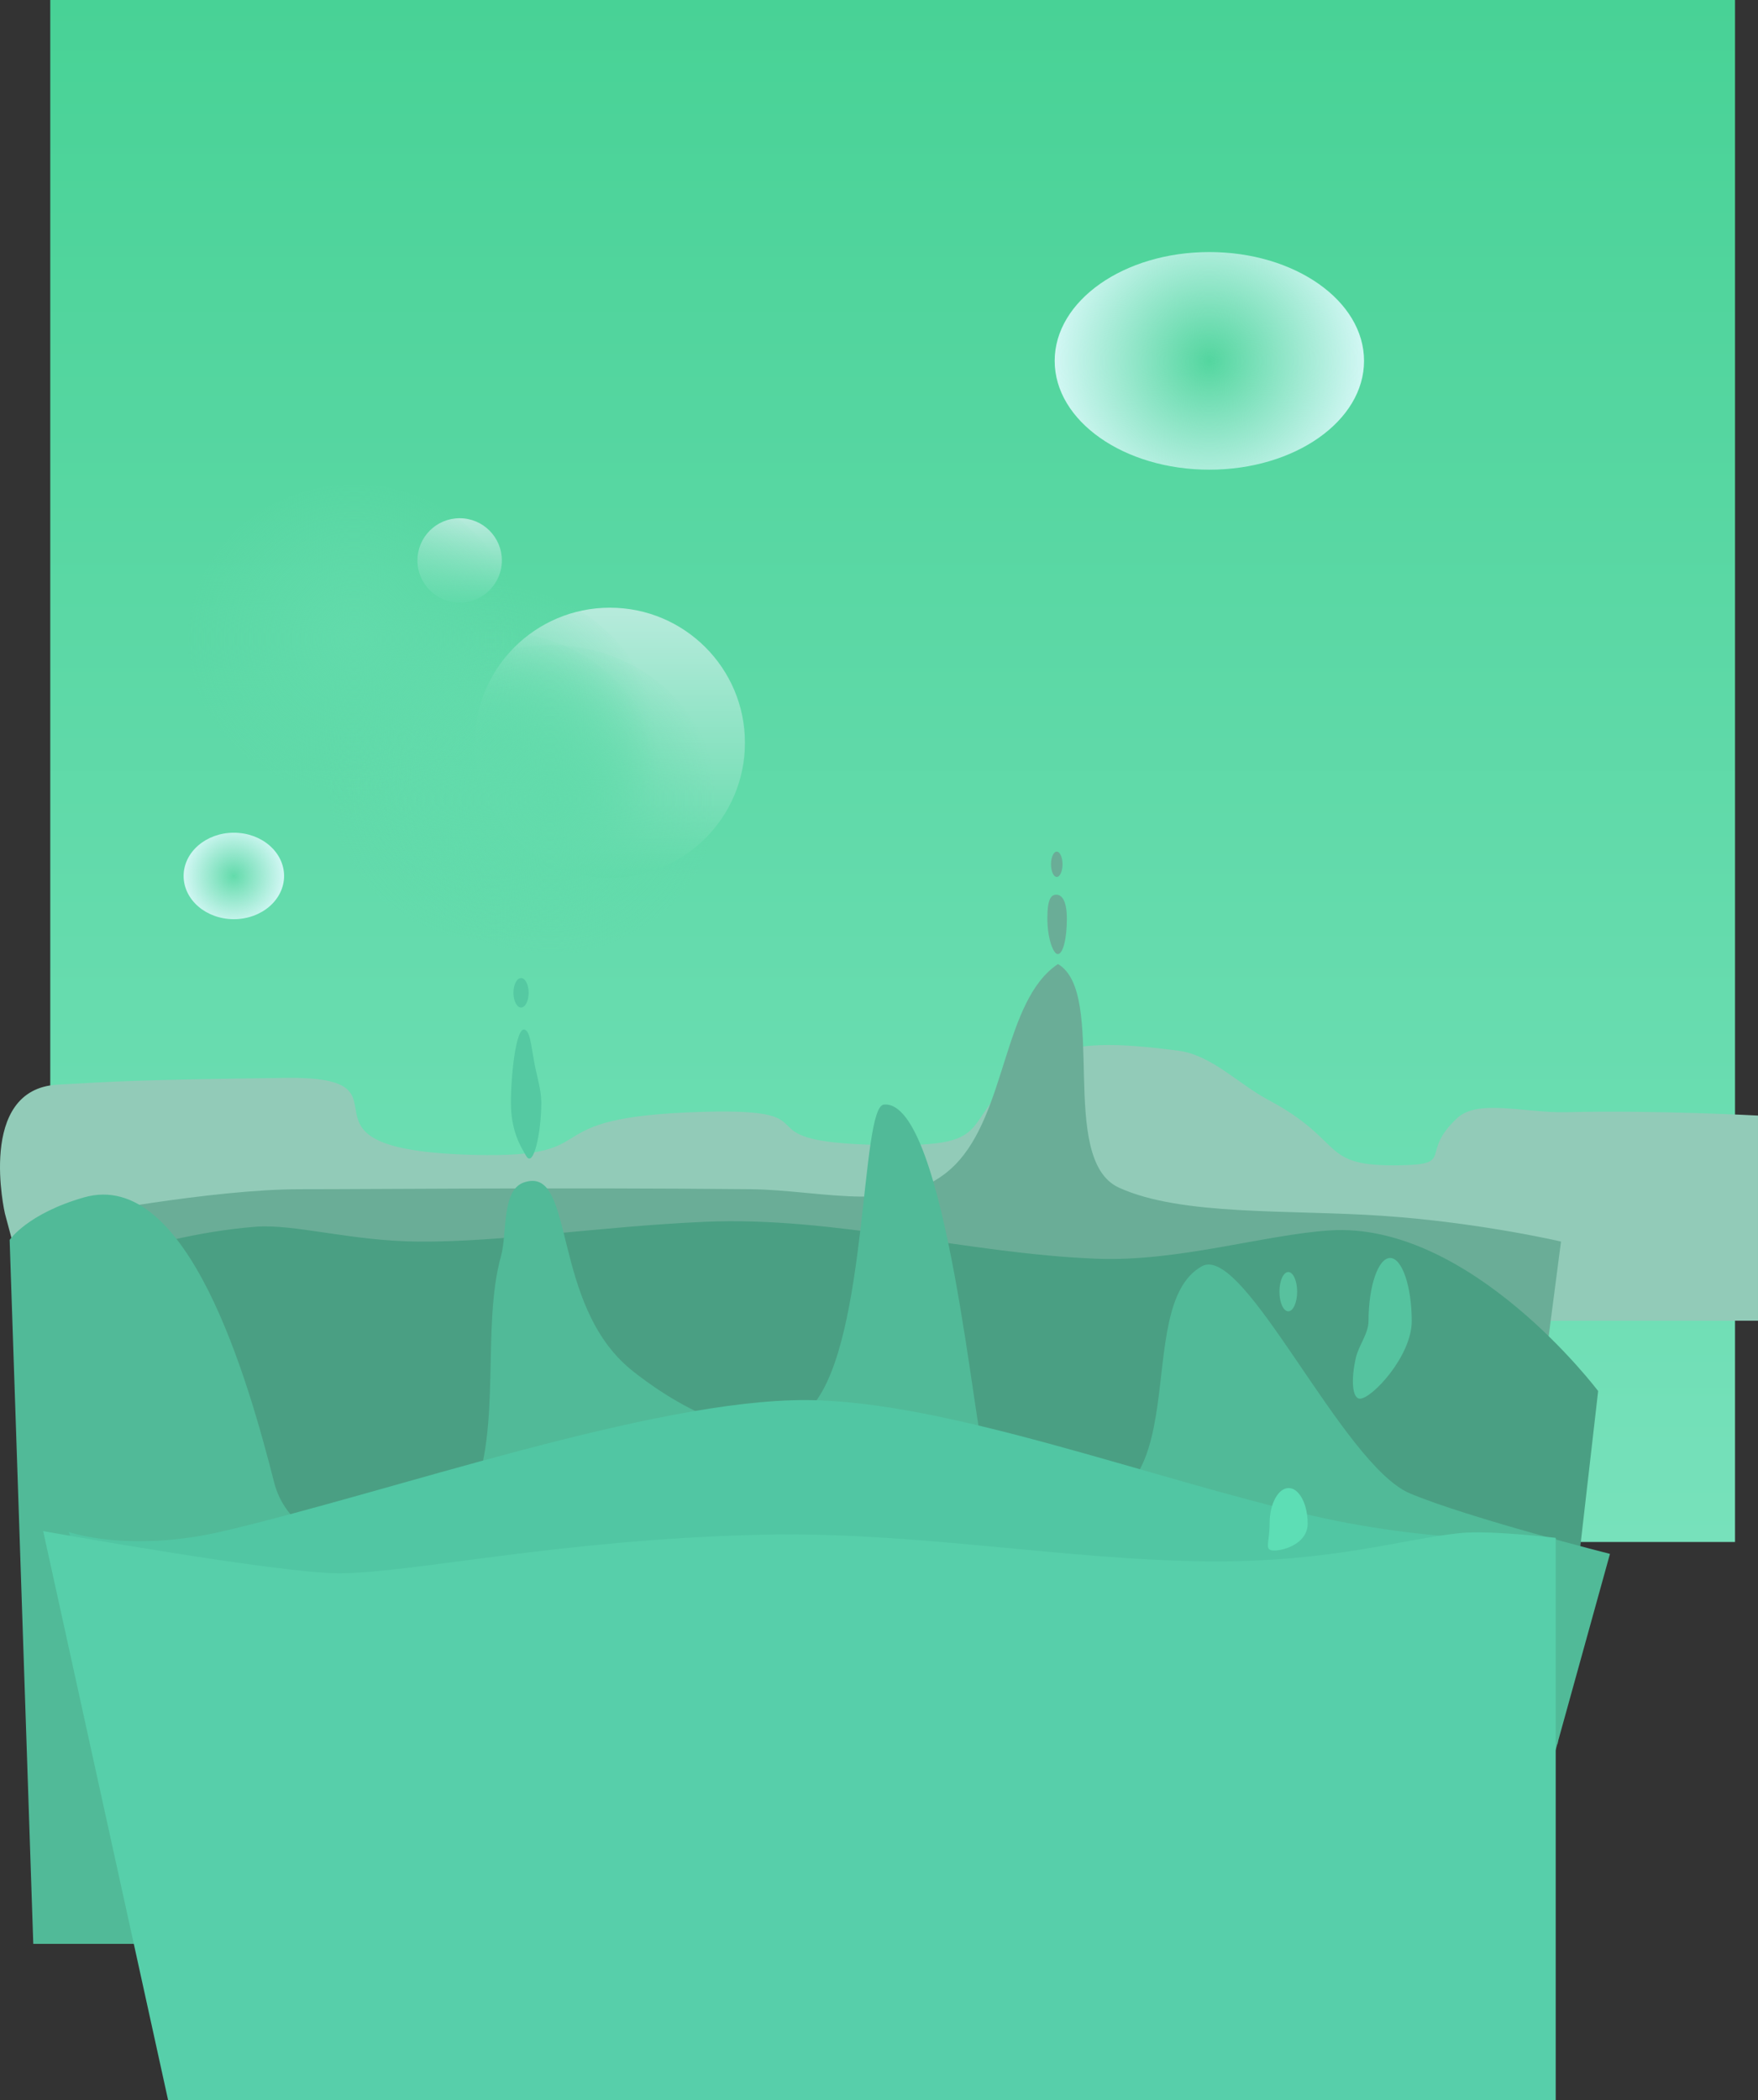 <svg version="1.1" xmlns="http://www.w3.org/2000/svg" xmlns:xlink="http://www.w3.org/1999/xlink" width="347.137" height="414.632" viewBox="0,0,347.137,414.632"><rect x="0" y="0" width="347.137" height="414.632" fill="#333333" stroke="none"/><defs><linearGradient x1="250.752" y1="-27.983" x2="250.752" y2="276.464" gradientUnits="userSpaceOnUse" id="color-1"><stop offset="0" stop-color="#48d296"/><stop offset="1" stop-color="#77e1bb"/></linearGradient><linearGradient x1="194.917" y1="92" x2="194.917" y2="145.333" gradientUnits="userSpaceOnUse" id="color-2"><stop offset="0" stop-color="#b7ebdc"/><stop offset="1" stop-color="#60daa9"/></linearGradient><radialGradient cx="172.083" cy="127.181" r="32.833" gradientUnits="userSpaceOnUse" id="color-3"><stop offset="0" stop-color="#62dbab"/><stop offset="1" stop-color="#62dbab" stop-opacity="0"/></radialGradient><radialGradient cx="171.083" cy="118.181" r="32.833" gradientUnits="userSpaceOnUse" id="color-4"><stop offset="0" stop-color="#62dbab"/><stop offset="1" stop-color="#62dbab" stop-opacity="0"/></radialGradient><radialGradient cx="183.083" cy="129.847" r="32.833" gradientUnits="userSpaceOnUse" id="color-5"><stop offset="0" stop-color="#62dbab"/><stop offset="1" stop-color="#62dbab" stop-opacity="0"/></radialGradient><linearGradient x1="165.25" y1="74.333" x2="165.25" y2="91" gradientUnits="userSpaceOnUse" id="color-6"><stop offset="0" stop-color="#b7ebdc"/><stop offset="1" stop-color="#60daa9"/></linearGradient><radialGradient cx="144.417" cy="98.181" r="32.833" gradientUnits="userSpaceOnUse" id="color-7"><stop offset="0" stop-color="#62dbab"/><stop offset="1" stop-color="#62dbab" stop-opacity="0"/></radialGradient><radialGradient cx="313.29" cy="43.265" r="30.543" gradientUnits="userSpaceOnUse" id="color-8"><stop offset="0" stop-color="#d2f7f4" stop-opacity="0"/><stop offset="1" stop-color="#d2f7f4"/></radialGradient><radialGradient cx="120.665" cy="144.963" r="9.918" gradientUnits="userSpaceOnUse" id="color-9"><stop offset="0" stop-color="#d2f7f4" stop-opacity="0"/><stop offset="1" stop-color="#d2f7f4"/></radialGradient></defs><g transform="translate(-74.488,27.983)"><g data-paper-data="{&quot;isPaintingLayer&quot;:true}" fill-rule="nonzero" stroke-width="0" stroke-linecap="butt" stroke-linejoin="miter" stroke-miterlimit="10" stroke-dasharray="" stroke-dashoffset="0" style="mix-blend-mode: normal"><path d="M84.414,276.464v-304.446h332.675v304.446z" fill="url(#color-1)" stroke="none"/><path d="M81.125,232.776l-5.667,-21.167c0,0 -5.665,-24.542 10.382,-25.438c11.562,-0.646 15.081,-0.939 44.991,-1.34c28.099,-0.376 -3.107,14.218 37.351,15.21c27.55,0.676 9.886,-7.491 45.017,-8.5c28.316,-0.813 4.402,6.399 37.964,6.572c21.908,0.113 11.206,-5.277 27.991,-16.384c6.827,-4.518 17.018,-3.661 27.922,-2.281c6.628,0.839 11.954,6.589 17.748,9.671c15.764,8.386 9.83,13.311 26.329,12.971c10.673,-0.219 3.547,-2.333 11.074,-9.319c4.145,-3.846 13.296,-0.971 21.587,-1.168c17.866,-0.425 37.81,0.671 37.81,0.671v40.5z" fill="#92cbb8" stroke="none"/><path d="M88.393,273.483l0.333,-61.333c0,0 27.457,-5.333 45,-5.333c16.207,0 50.87,-0.378 89,-0.004c14.457,0.142 30.212,5.314 40.265,-4.73c10.314,-10.304 9.573,-32.502 20.405,-39.728c9.887,5.795 -0.219,38.555 12.044,44.151c12.345,5.633 33.573,4.301 52.003,5.558c19.152,1.305 35.282,5.086 35.282,5.086l-7.333,56.333z" fill="#6aad97" stroke="none"/><path d="M86.727,316.333l-7,-90c0,0 22.593,-10.36 45.249,-12.109c7.676,-0.592 18.762,2.819 32.074,2.933c16.269,0.14 35.862,-2.999 56.616,-3.907c25.685,-1.123 51.777,6.299 77.399,7.291c16.003,0.62 33.041,-4.725 45.927,-5.59c27.808,-1.865 53.069,31.714 53.069,31.714l-8,69.667z" fill="#4a9f83" stroke="none"/><path d="M81.06,355.816l-4.667,-139c0,0 3.513,-5.186 14.67,-8.383c20.591,-5.9 32.522,36.505 37.567,56.304c4.161,16.329 32.173,18.814 39.081,2.829c5.882,-13.611 1.823,-33.632 5.702,-47.531c1.306,-4.681 -0.033,-13.543 4.97,-14.688c9.688,-2.618 4.902,24.23 20.739,37.116c1.503,1.223 24.87,20.327 35.959,6.86c10.81,-13.128 9.307,-58.814 13.946,-59.221c12.399,-1.087 18.046,67.221 19.916,69.222c7.557,8.086 9.17,9.524 15.487,10.084c27.527,2.44 12.92,-39.329 27.379,-47.377c8.375,-4.661 27.726,39.266 41.134,44.863c11.675,4.874 39.45,11.921 39.45,11.921l-21.333,77z" fill="#51ba98" stroke="none"/><path d="M111.727,338.483l-23.667,-64c0,0 11.863,4.224 30.531,-0.157c32.886,-7.718 84.79,-26.017 115.134,-25.879c27.576,0.125 67.541,15.378 99.751,22.788c26.402,6.074 48.25,4.581 48.25,4.581l-24.667,62.667z" fill="#51c6a3" stroke="none"/><path d="M107.68,386.649l-24.667,-112.333c0,0 46.44,8.333 58.38,8.333c14.313,0 43.69,-6.715 83.634,-7.621c29.993,-0.681 59.771,5.013 88.032,5.261c24.345,0.214 38.466,-4.439 49.792,-5.589c5.839,-0.593 18.83,0.949 18.83,0.949v111z" fill="#57cfaa" stroke="#000000"/><path d="M332.703,272.829c0,3.873 -4.541,5.32 -6.617,5.32c-2.076,0 -0.902,-1.447 -0.902,-5.32c0,-3.873 1.683,-7.013 3.759,-7.013c2.076,0 3.759,3.14 3.759,7.013z" fill="#5ddeb5" stroke="none"/><path d="M285.151,153.422c0,3.866 -0.743,6.922 -1.773,6.97c-0.933,0.043 -2.076,-3.195 -2.076,-7.061c0,-3.866 0.753,-4.667 1.773,-4.667c0.928,0 2.076,0.892 2.076,4.758z" fill="#6aad97" stroke="none"/><path d="M284.293,142.66c0,1.381 -0.509,2.5 -1.136,2.5c-0.628,0 -1.136,-1.119 -1.136,-2.5c0,-1.381 0.509,-2.5 1.136,-2.5c0.628,0 1.136,1.119 1.136,2.5z" fill="#6aad97" stroke="none"/><path d="M353.25,232.869c0,6.89 -7.861,15.298 -10.218,15.298c-1.535,0 -1.815,-3.717 -0.806,-8.109c0.54,-2.35 2.49,-4.787 2.49,-7.189c0,-6.89 1.91,-12.476 4.267,-12.476c2.356,0 4.267,5.586 4.267,12.476z" fill="#55c39f" stroke="none"/><path d="M330.625,227.042c0,2.14 -0.783,3.875 -1.75,3.875c-0.967,0 -1.75,-1.735 -1.75,-3.875c0,-2.14 0.783,-3.875 1.75,-3.875c0.967,0 1.75,1.735 1.75,3.875z" fill="#58c19e" stroke="none"/><path d="M181.374,189.718c0,5.803 -1.53,13.104 -3,10.507c-0.961,-1.699 -3,-4.704 -3,-10.507c0,-5.803 1.156,-16.645 3.187,-14.048c0.661,0.845 0.916,3.392 1.499,6.5c0.443,2.36 1.313,5.044 1.313,7.549z" fill="#55c9a2" stroke="none"/><path d="M178.875,168.031c0,1.608 -0.672,2.912 -1.5,2.912c-0.828,0 -1.5,-1.304 -1.5,-2.912c0,-1.608 0.672,-2.912 1.5,-2.912c0.828,0 1.5,1.304 1.5,2.912z" fill="#55c9a2" stroke="none"/><path d="M168.25,118.667c0,-14.728 11.939,-26.667 26.667,-26.667c14.728,0 26.667,11.939 26.667,26.667c0,14.728 -11.939,26.667 -26.667,26.667c-14.728,0 -26.667,-11.939 -26.667,-26.667z" fill="url(#color-2)" stroke="none"/><path d="M204.917,127.181c0,16.845 -14.7,30.5 -32.833,30.5c-18.133,0 -32.833,-13.655 -32.833,-30.5c0,-16.845 14.7,-30.5 32.833,-30.5c18.133,0 32.833,13.655 32.833,30.5z" fill="url(#color-3)" stroke="none"/><path d="M203.917,118.181c0,16.845 -14.7,30.5 -32.833,30.5c-18.133,0 -32.833,-13.655 -32.833,-30.5c0,-16.845 14.7,-30.5 32.833,-30.5c18.133,0 32.833,13.655 32.833,30.5z" fill="url(#color-4)" stroke="none"/><path d="M215.917,129.847c0,16.845 -14.7,30.5 -32.833,30.5c-18.133,0 -32.833,-13.655 -32.833,-30.5c0,-16.845 14.7,-30.5 32.833,-30.5c18.133,0 32.833,13.655 32.833,30.5z" fill="url(#color-5)" stroke="none"/><path d="M156.917,82.667c0,-4.602 3.731,-8.333 8.333,-8.333c4.602,0 8.333,3.731 8.333,8.333c0,4.602 -3.731,8.333 -8.333,8.333c-4.602,0 -8.333,-3.731 -8.333,-8.333z" fill="url(#color-6)" stroke="none"/><path d="M177.25,98.181c0,16.845 -14.7,30.5 -32.833,30.5c-18.133,0 -32.833,-13.655 -32.833,-30.5c0,-16.845 14.7,-30.5 32.833,-30.5c18.133,0 32.833,13.655 32.833,30.5z" fill="url(#color-7)" stroke="none"/><path d="M282.747,43.265c0,-11.866 13.675,-21.485 30.543,-21.485c16.869,0 30.543,9.619 30.543,21.485c0,11.866 -13.675,21.485 -30.543,21.485c-16.869,0 -30.543,-9.619 -30.543,-21.485z" fill="url(#color-8)" stroke="#ffffff"/><path d="M110.747,144.963c0,-4.715 4.441,-8.537 9.918,-8.537c5.478,0 9.918,3.822 9.918,8.537c0,4.715 -4.441,8.537 -9.918,8.537c-5.478,0 -9.918,-3.822 -9.918,-8.537z" fill="url(#color-9)" stroke="#ffffff"/></g></g></svg>